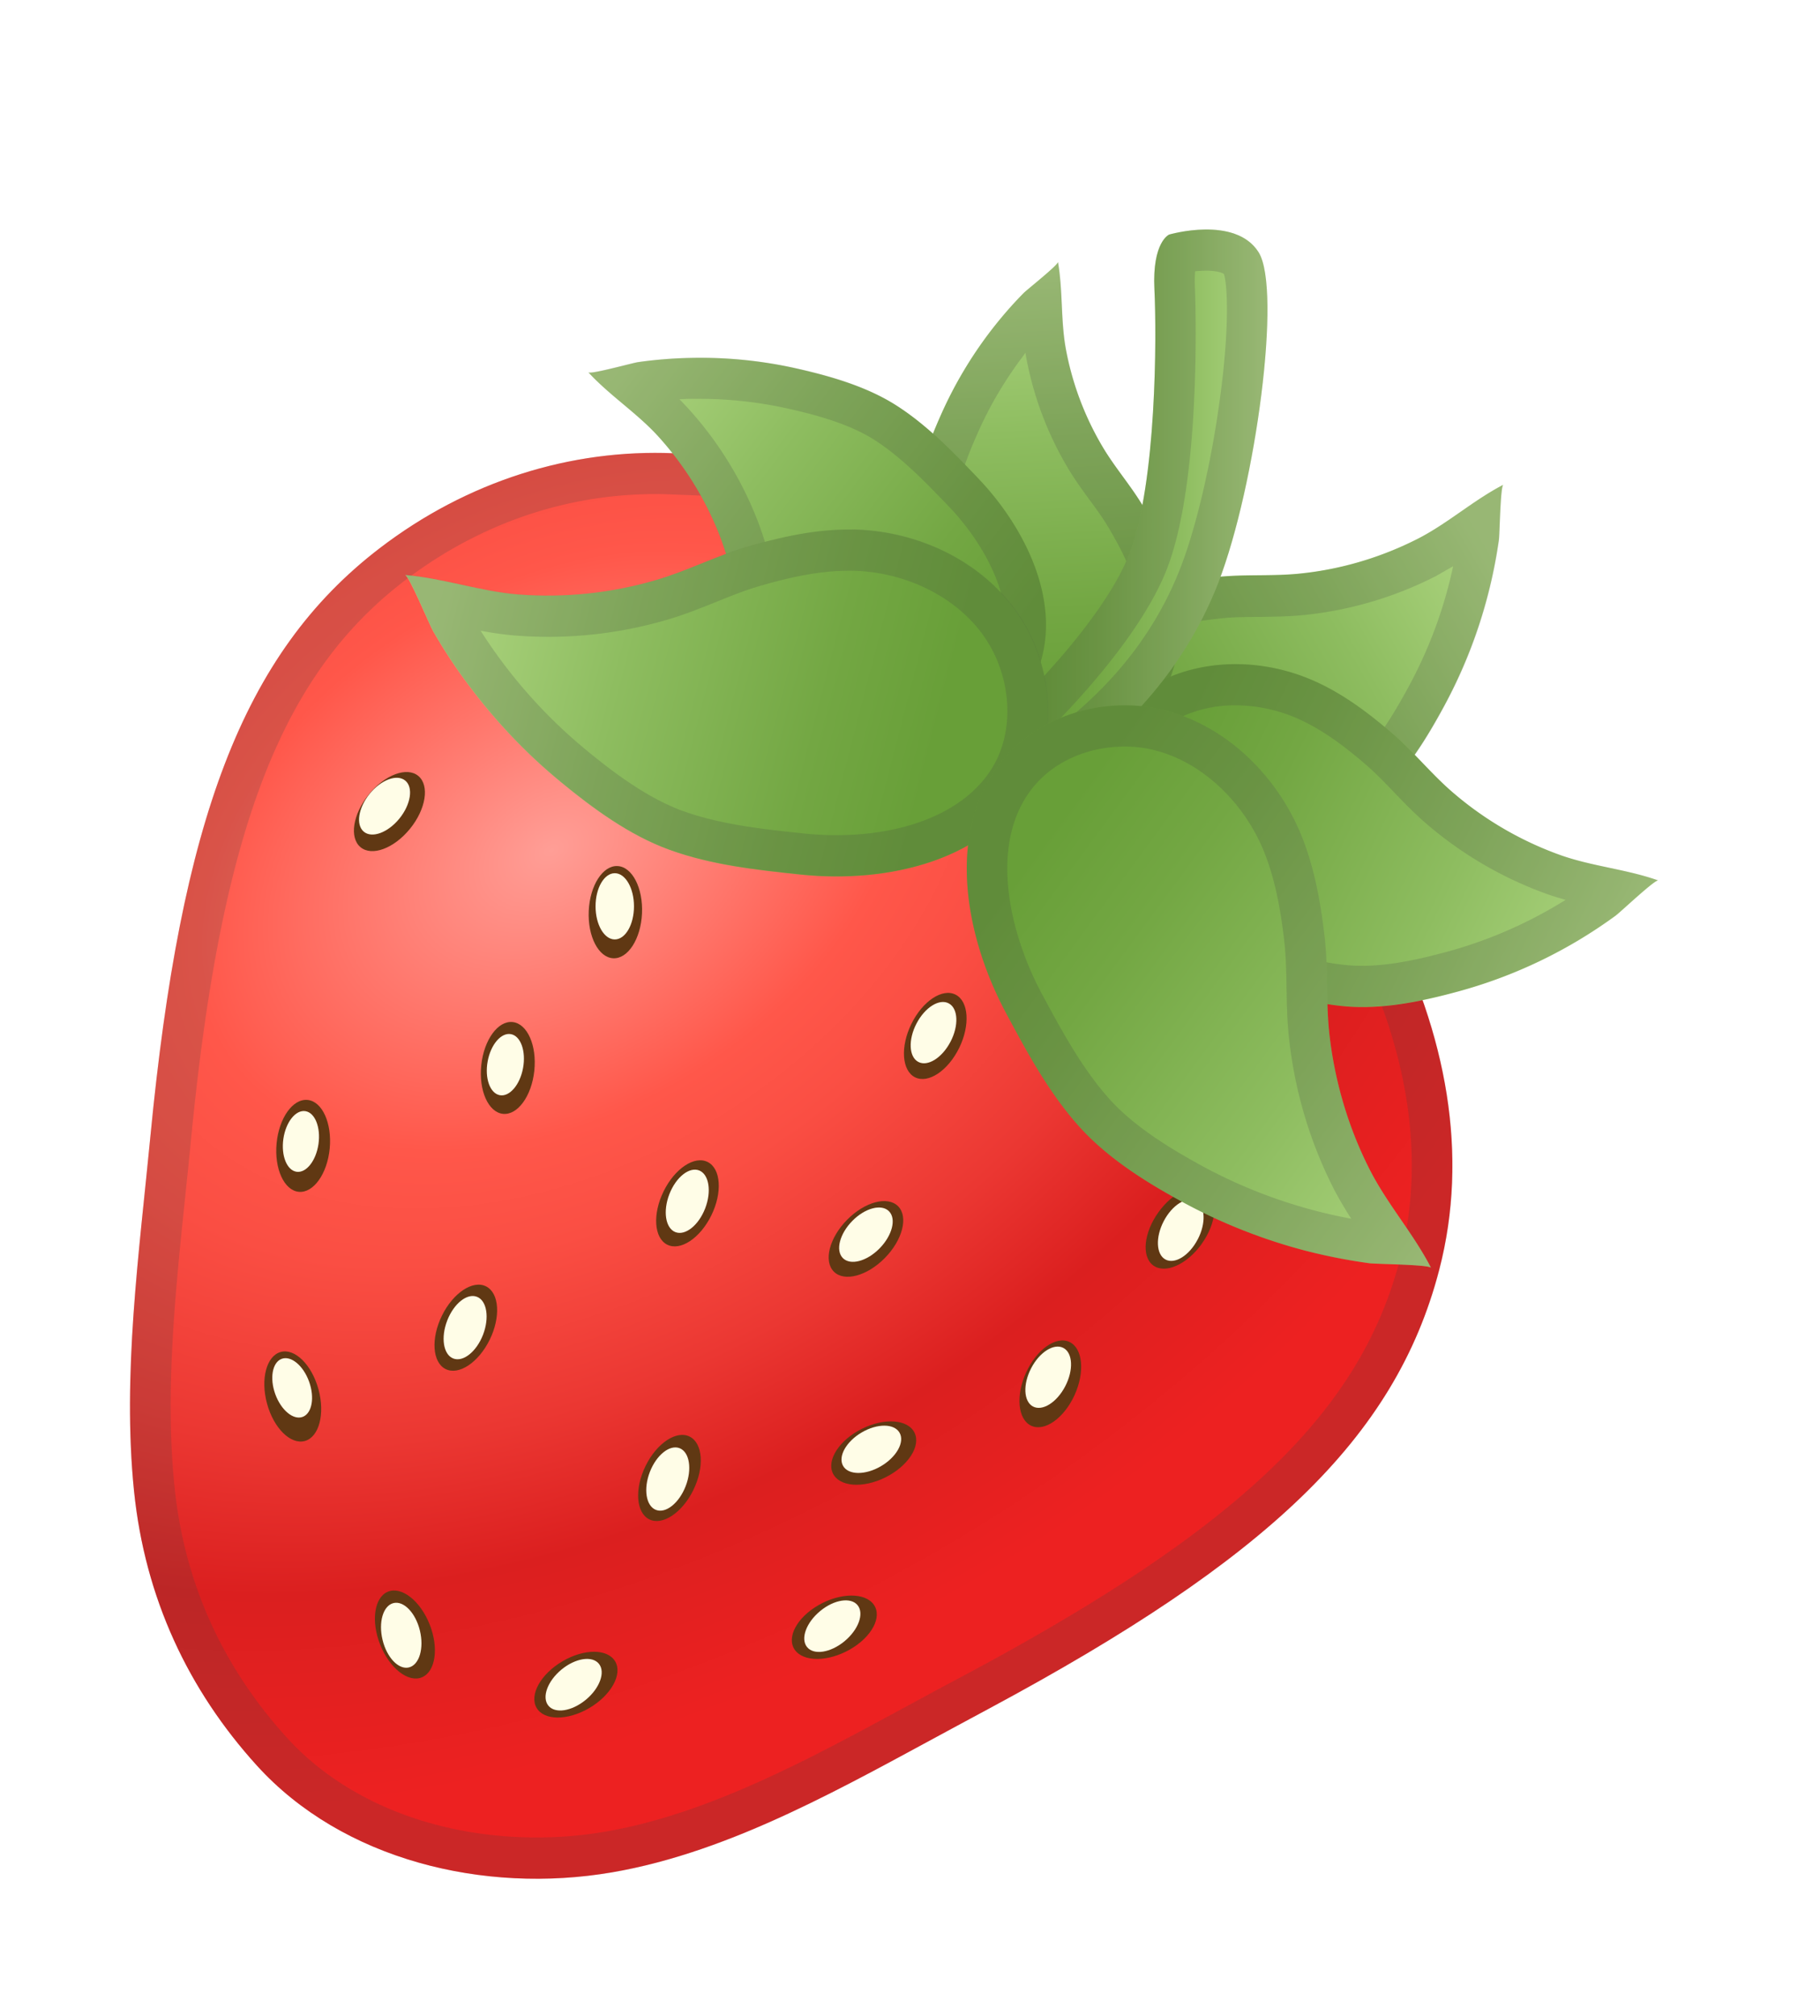 <svg width="56" height="62" fill="none" xmlns="http://www.w3.org/2000/svg"><g filter="url('#filter0_d_33_507')"><path d="M46.283 32.054c1.832-7.047-2.712-14.893-10.291-20.872-5.14-4.056-10.382-4.119-13.248-4.241-3.177-.136-6.363.853-9.066 2.923-4.227 3.24-6.114 8.4-7.05 18.079-.35 3.617-.867 7.339-.505 10.909.338 3.304 1.675 6.126 3.778 8.446 2.636 2.907 6.992 3.963 10.928 3.287 3.723-.638 7.238-2.691 10.628-4.512l1.012-.545c8.47-4.55 12.464-8.273 13.814-13.474Z" fill="url('#paint0_radial_33_507')"/><path opacity=".2" d="M22.166 8.195c.174 0 .35.005.524.013l.337.013c2.832.114 7.568.308 12.199 3.963 7.758 6.122 11.44 13.431 9.849 19.549-1.216 4.677-4.914 8.23-13.194 12.68l-.72.384-.292.156c-.32.173-.645.35-.97.524-3.003 1.63-6.11 3.316-9.279 3.857-.69.119-1.399.178-2.107.178-3.115 0-5.918-1.12-7.692-3.076-1.995-2.197-3.157-4.795-3.452-7.72-.296-2.893.025-5.99.337-8.982.058-.557.117-1.12.17-1.673.917-9.46 2.758-14.28 6.56-17.191 2.282-1.75 4.96-2.675 7.73-2.675Zm0-1.267c-2.987 0-5.952.993-8.488 2.936-4.227 3.24-6.114 8.4-7.05 18.079-.35 3.617-.867 7.339-.505 10.909.338 3.304 1.675 6.126 3.778 8.446 2.128 2.345 5.372 3.485 8.612 3.485.779 0 1.553-.067 2.316-.194 3.723-.638 7.238-2.691 10.628-4.512l1.012-.545c8.475-4.55 12.464-8.277 13.818-13.474 1.832-7.047-2.711-14.893-10.291-20.871-5.143-4.06-10.386-4.124-13.252-4.246a13.226 13.226 0 0 0-.578-.013Z" fill="#424242"/><path d="M14.615 18.49c.492-.604.607-1.332.258-1.624-.35-.293-1.032-.04-1.523.565-.492.604-.608 1.332-.258 1.624.35.293 1.031.04 1.523-.565ZM21.754 21.093c.036-.783-.302-1.436-.754-1.457-.453-.021-.849.596-.885 1.38-.036.782.301 1.435.754 1.456.453.022.849-.596.885-1.379ZM31.512 25.233c.344-.702.295-1.438-.11-1.642-.406-.205-1.015.197-1.359.9-.345.701-.295 1.436.11 1.641.406.205 1.014-.198 1.359-.9ZM18.44 25.935c.083-.78-.214-1.452-.665-1.501-.45-.05-.883.542-.966 1.321-.084.78.214 1.452.664 1.502.45.05.884-.543.967-1.322ZM12.145 28.323c.074-.78-.23-1.45-.681-1.494-.452-.044-.878.552-.953 1.332-.075.78.23 1.45.681 1.494.451.045.878-.552.953-1.332ZM17.067 34.206c.345-.702.295-1.438-.11-1.642-.406-.205-1.014.197-1.359.9-.344.701-.295 1.436.111 1.641.406.205 1.014-.198 1.358-.9ZM23.333 38.827c.345-.702.295-1.437-.11-1.642-.406-.205-1.014.198-1.359.9-.344.702-.295 1.437.11 1.642.407.205 1.015-.198 1.36-.9ZM28.033 43.794c.693-.345 1.094-.96.894-1.372-.2-.413-.924-.468-1.617-.122-.694.345-1.095.96-.895 1.373.2.412.924.467 1.618.121ZM29.245 38.437c.694-.345 1.094-.96.895-1.372-.2-.413-.924-.468-1.618-.122-.694.345-1.094.96-.894 1.373.2.412.923.467 1.617.121ZM14.98 44.587c.42-.17.528-.9.24-1.627-.289-.728-.863-1.178-1.283-1.007-.42.171-.528.9-.24 1.627.288.728.863 1.179 1.283 1.008ZM20.13 45.533c.67-.392 1.028-1.032.802-1.43-.227-.398-.953-.403-1.622-.011-.67.392-1.028 1.032-.802 1.43.227.398.953.403 1.622.011ZM11.382 37.318c.437-.123.623-.835.417-1.59-.207-.756-.728-1.27-1.165-1.146-.437.123-.623.835-.417 1.59.207.756.728 1.268 1.165 1.146ZM23.887 30.38c.345-.701.295-1.436-.11-1.641-.406-.205-1.014.198-1.358.9-.345.701-.296 1.437.11 1.641.406.205 1.014-.198 1.358-.9ZM29.225 31.692c.546-.554.73-1.267.41-1.592-.321-.325-1.024-.14-1.57.415-.547.555-.73 1.267-.41 1.593.32.325 1.023.139 1.57-.416ZM35.061 35.912c.326-.711.257-1.445-.154-1.639-.41-.193-1.008.226-1.333.937-.326.71-.258 1.444.153 1.638.411.194 1.008-.226 1.334-.936ZM38.97 31.263c.457-.634.53-1.367.163-1.638-.366-.27-1.032.023-1.487.656-.456.633-.529 1.366-.163 1.637.366.271 1.032-.022 1.488-.655Z" fill="#603813"/><path d="M38.853 31.118c.26-.497.236-1.026-.053-1.18-.289-.156-.733.121-.992.618-.26.497-.236 1.026.053 1.181.288.155.733-.122.992-.62ZM34.775 35.638c.26-.497.236-1.026-.053-1.18-.288-.155-.733.122-.992.619-.26.497-.236 1.025.053 1.18.289.155.733-.122.992-.619Z" fill="#FFFDE7"/><path d="M41.393 19.489c-2.09 1.132-4.868 1.61-6.692.076-1.27-1.065-1.75-2.945-1.312-4.559.437-1.614 1.703-2.928 3.22-3.591.899-.393 1.86-.562 2.827-.668.862-.093 1.72-.017 2.586-.11 1.25-.13 2.47-.494 3.594-1.064.925-.47 1.716-1.188 2.64-1.665-.091.047-.112 1.504-.137 1.69a15.25 15.25 0 0 1-1.674 5.095c-.537.998-1.183 2.045-2.028 2.81-.896.828-1.966 1.411-3.024 1.986Z" fill="url('#paint1_linear_33_507')"/><path opacity=".2" d="M46.712 10.414a13.755 13.755 0 0 1-1.358 3.684c-.43.798-1.02 1.795-1.762 2.471-.804.731-1.811 1.276-2.786 1.804-1.07.58-2.211.9-3.215.9-.85 0-1.553-.228-2.095-.68-.854-.718-1.224-2.049-.904-3.24.317-1.167 1.28-2.227 2.508-2.764.812-.355 1.703-.486 2.47-.57.37-.042.761-.042 1.174-.046.45-.005.916-.009 1.407-.06a11.481 11.481 0 0 0 4.023-1.191c.188-.106.363-.207.538-.308Zm1.544-2.502c-.924.478-1.715 1.192-2.64 1.665-1.12.57-2.344.934-3.594 1.065-.866.093-1.724.017-2.586.11-.966.105-1.932.274-2.828.667-1.516.66-2.782 1.977-3.219 3.591-.437 1.614.042 3.49 1.312 4.56.82.688 1.832.97 2.89.97 1.295 0 2.653-.422 3.802-1.047 1.062-.575 2.128-1.158 3.028-1.977.841-.765 1.487-1.809 2.028-2.81a15.014 15.014 0 0 0 1.325-3.359c.15-.57.266-1.153.35-1.736.024-.195.04-1.648.133-1.699Z" fill="#424242"/><path d="M30.34 11.694c.313 2.015 1.416 4.165 3.374 4.639 1.362.33 2.86-.304 3.71-1.433.854-1.128 1.083-2.67.75-4.047-.2-.82-.579-1.568-1.004-2.286-.379-.638-.87-1.191-1.249-1.833a9.174 9.174 0 0 1-1.129-3.013c-.158-.875-.087-1.787-.241-2.666.017.089-.945.845-1.058.96-.35.354-.679.734-.983 1.127a12.762 12.762 0 0 0-1.566 2.632c-.391.883-.758 1.86-.837 2.831-.083 1.031.075 2.066.233 3.089Z" fill="url('#paint2_linear_33_507')"/><path opacity=".2" d="M33.551 3.852c.005.034.013.063.017.097a10.31 10.31 0 0 0 1.287 3.44c.22.371.458.696.691 1.013.209.283.4.55.558.816.33.558.688 1.22.862 1.935.259 1.065.059 2.205-.524 2.974-.471.621-1.25 1.023-1.983 1.023-.154 0-.304-.017-.45-.051-1.432-.346-2.203-2.155-2.427-3.604-.146-.93-.296-1.888-.221-2.788.066-.829.425-1.724.733-2.413.375-.845.85-1.64 1.407-2.37a.37.37 0 0 1 .05-.072Zm1.004-2.797c.017.089-.945.845-1.058.96-.35.354-.678.734-.983 1.127a12.762 12.762 0 0 0-1.565 2.632c-.392.883-.758 1.86-.838 2.831-.083 1.04.071 2.07.234 3.093.312 2.015 1.416 4.166 3.373 4.639.242.06.491.084.737.084 1.137 0 2.274-.591 2.974-1.516.853-1.128 1.082-2.67.75-4.048-.2-.82-.58-1.567-1.004-2.286-.38-.638-.87-1.191-1.25-1.833a9.176 9.176 0 0 1-1.128-3.013c-.159-.883-.088-1.795-.242-2.67Z" fill="#424242"/><path d="M32.086 7.697c1.536 1.605 2.673 4.005 1.794 6.058-.612 1.428-2.144 2.35-3.681 2.366-1.537.017-3.024-.79-3.998-1.998-.579-.714-.975-1.546-1.32-2.396-.304-.756-.458-1.559-.762-2.32a9.897 9.897 0 0 0-1.866-2.986c-.654-.718-1.491-1.255-2.149-1.969.067.072 1.354-.287 1.528-.313a13.018 13.018 0 0 1 1.625-.13 13.388 13.388 0 0 1 3.306.337c1.02.233 2.112.55 3.003 1.116.945.6 1.737 1.42 2.52 2.235Z" fill="url('#paint3_linear_33_507')"/><path opacity=".2" d="M23.54 5.267c.924 0 1.849.106 2.748.309.808.182 1.833.456 2.612.95.84.537 1.578 1.306 2.294 2.05 1.129 1.178 2.212 3.11 1.545 4.668-.4.93-1.449 1.593-2.552 1.606h-.038c-1.075 0-2.216-.588-2.982-1.534-.516-.638-.858-1.407-1.129-2.07-.129-.321-.233-.676-.34-1.048-.122-.41-.247-.832-.422-1.272a11.116 11.116 0 0 0-2.107-3.371 16.874 16.874 0 0 0-.262-.275c.125-.008.25-.013.375-.013h.258Zm0-1.267a13.948 13.948 0 0 0-1.912.135c-.158.021-1.237.321-1.482.321-.025 0-.042-.004-.046-.008.658.718 1.495 1.25 2.149 1.969a9.9 9.9 0 0 1 1.866 2.987c.304.764.458 1.563.762 2.32.341.848.74 1.68 1.32 2.395.962 1.191 2.428 1.998 3.948 1.998h.05c1.537-.017 3.07-.938 3.681-2.366.879-2.053-.258-4.453-1.795-6.058-.778-.816-1.57-1.636-2.523-2.24-.892-.566-1.983-.883-3.003-1.115A13.66 13.66 0 0 0 23.54 4Z" fill="#424242"/><path d="M39.91 23.088c-2.273-.756-4.555-2.475-4.73-4.896-.121-1.686.895-3.35 2.357-4.153 1.462-.803 3.294-.786 4.827-.127.908.388 1.703.984 2.457 1.626.67.57 1.212 1.26 1.886 1.838a10.477 10.477 0 0 0 3.278 1.914c.983.355 2.053.44 3.04.79-.1-.033-1.158.968-1.312 1.082a14.772 14.772 0 0 1-4.83 2.328c-1.096.3-2.295.553-3.436.465-1.217-.102-2.383-.482-3.536-.866Z" fill="url('#paint4_linear_33_507')"/><path opacity=".2" d="M40.02 14.693a4.78 4.78 0 0 1 1.856.385c.825.355 1.546.92 2.137 1.428.287.245.566.532.858.837.316.329.645.671 1.024.997a11.811 11.811 0 0 0 3.665 2.142c.204.076.412.135.612.194a13.632 13.632 0 0 1-3.623 1.589c-.745.202-1.72.439-2.632.439-.129 0-.258-.004-.379-.013-1.087-.084-2.182-.447-3.244-.802-1.703-.567-3.736-1.897-3.873-3.786-.083-1.137.62-2.35 1.707-2.945a3.91 3.91 0 0 1 1.891-.465Zm0-1.267c-.863 0-1.725.194-2.483.613-1.466.802-2.482 2.467-2.357 4.153.175 2.42 2.457 4.14 4.73 4.896 1.154.385 2.32.765 3.537.862.158.013.316.017.474.017.991 0 2.016-.224 2.957-.481a14.766 14.766 0 0 0 4.831-2.328c.15-.11 1.174-1.082 1.304-1.082h.004c-.987-.35-2.058-.435-3.04-.79a10.526 10.526 0 0 1-3.278-1.914c-.67-.575-1.216-1.267-1.886-1.838-.75-.642-1.546-1.238-2.458-1.626a5.962 5.962 0 0 0-2.336-.482Z" fill="#424242"/><path d="M37.974.214s2.037-.595 2.753.545c.716 1.141-.083 7.166-1.237 10.153-1.154 2.987-3.24 4.753-4.285 5.543-1.046.79-2.157-1.559-2.157-1.559s2.881-2.712 3.71-4.888c.829-2.176.833-6.659.762-8.116-.07-1.458.454-1.678.454-1.678Z" fill="url('#paint5_linear_33_507')"/><path opacity=".2" d="M39.12 1.325c.32 0 .49.064.54.102.11.355.172 1.635-.116 3.777-.262 1.977-.729 3.988-1.216 5.243-.708 1.834-1.911 3.435-3.586 4.77-.033-.038-.07-.08-.108-.13.983-1.023 2.628-2.903 3.286-4.627 1.091-2.865.846-8.577.846-8.636a3.354 3.354 0 0 1 .008-.482c.112-.008.229-.017.345-.017Zm0-1.267c-.617 0-1.146.156-1.146.156s-.524.22-.454 1.678c.071 1.457.067 5.936-.762 8.116-.829 2.176-3.71 4.888-3.71 4.888s.816 1.72 1.707 1.72c.15 0 .3-.05.45-.16 1.045-.79 3.132-2.557 4.285-5.544C40.644 7.925 41.443 1.9 40.727.759c-.35-.557-1.016-.701-1.608-.701Z" fill="#424242"/><path d="M26.626 19.899c2.686.283 5.822-.431 7.096-2.844.891-1.681.596-3.874-.554-5.383-1.15-1.512-3.044-2.344-4.922-2.382-1.116-.021-2.203.22-3.27.532-.949.279-1.824.735-2.777 1.014-1.375.406-2.82.558-4.244.448-1.174-.093-2.315-.503-3.494-.6.12.008.754 1.538.862 1.724.333.583.704 1.145 1.108 1.681.82 1.099 1.77 2.1 2.828 2.966.995.82 2.12 1.64 3.331 2.079 1.295.473 2.674.621 4.036.765Z" fill="url('#paint6_linear_33_507')"/><path opacity=".2" d="M28.113 10.553h.112c1.578.03 3.094.752 3.956 1.888.892 1.17 1.07 2.818.442 4.01-.741 1.398-2.57 2.235-4.89 2.235a9.49 9.49 0 0 1-.978-.05c-1.262-.132-2.57-.271-3.744-.694-1.095-.397-2.162-1.204-2.965-1.867a15.601 15.601 0 0 1-3.257-3.676c.35.064.704.119 1.074.148a12.965 12.965 0 0 0 4.69-.494c.533-.157 1.02-.355 1.495-.545.441-.178.858-.347 1.278-.47.77-.227 1.783-.485 2.787-.485Zm0-1.268c-1.067 0-2.112.237-3.132.533-.95.279-1.824.735-2.778 1.014a11.735 11.735 0 0 1-4.244.448c-1.174-.093-2.315-.503-3.494-.6.121.008.754 1.537.862 1.723.333.583.704 1.145 1.108 1.682.82 1.098 1.77 2.1 2.828 2.966.995.82 2.12 1.64 3.331 2.079 1.3.469 2.674.617 4.036.76.362.038.733.06 1.108.06 2.39 0 4.885-.816 5.988-2.903.892-1.682.596-3.875-.553-5.383-1.15-1.512-3.045-2.345-4.923-2.383-.046.004-.092.004-.137.004Z" fill="#424242"/><path d="M32.96 24.166c-1.29-2.408-1.853-5.615-.15-7.74 1.187-1.48 3.29-2.054 5.11-1.56 1.816.49 3.307 1.944 4.065 3.69.45 1.034.65 2.15.774 3.265.113.993.034 1.99.146 2.991.163 1.441.579 2.856 1.233 4.145.537 1.065 1.35 1.977 1.895 3.038-.054-.106-1.691-.114-1.904-.144a17.242 17.242 0 0 1-1.957-.384 16.854 16.854 0 0 1-3.79-1.5c-1.128-.613-2.307-1.352-3.173-2.316-.929-1.035-1.595-2.264-2.249-3.485Z" fill="url('#paint7_linear_33_507')"/><path opacity=".2" d="M36.604 15.96c.342 0 .675.043.991.132 1.366.367 2.607 1.508 3.245 2.974.416.964.582 2.058.678 2.903.05.44.059.896.067 1.377.008.516.017 1.052.08 1.61.178 1.605.636 3.148 1.36 4.58.172.334.36.646.55.946a15.538 15.538 0 0 1-4.602-1.63c-.911-.5-2.056-1.18-2.84-2.054-.84-.938-1.47-2.108-2.078-3.236-.99-1.847-1.657-4.61-.279-6.334.638-.798 1.691-1.267 2.828-1.267Zm0-1.267c-1.44 0-2.886.6-3.794 1.733-1.703 2.125-1.14 5.336.15 7.74.654 1.22 1.32 2.45 2.249 3.485.866.968 2.049 1.703 3.173 2.316 1.2.65 2.474 1.158 3.79 1.5.646.169 1.3.296 1.958.384.212.03 1.849.034 1.903.144-.546-1.065-1.358-1.973-1.895-3.038a12.243 12.243 0 0 1-1.233-4.145c-.112-1.001-.033-1.994-.146-2.991-.129-1.115-.329-2.23-.774-3.266-.758-1.745-2.25-3.198-4.065-3.688a4.96 4.96 0 0 0-1.316-.174Z" fill="#424242"/><path d="M14.289 18.176c.352-.434.434-.957.182-1.167-.252-.211-.742-.03-1.095.403-.353.434-.434.956-.182 1.167.251.211.742.03 1.095-.403ZM11.799 28.187c.074-.515-.107-.969-.405-1.013-.299-.044-.6.337-.675.852-.074.515.107.968.405 1.012.298.045.6-.337.675-.851ZM20.916 21.893c.327 0 .591-.456.591-1.018 0-.563-.264-1.019-.59-1.019-.328 0-.592.456-.592 1.019 0 .562.265 1.018.591 1.018ZM18.094 25.848c.095-.519-.071-.985-.372-1.042-.3-.057-.622.317-.717.836-.095.518.071.984.372 1.041.3.057.622-.317.717-.835ZM16.862 34.052c.202-.524.12-1.046-.183-1.167-.304-.122-.715.204-.918.728-.203.523-.121 1.045.183 1.167.304.121.715-.205.918-.728ZM23.697 30.166c.202-.524.12-1.046-.183-1.168-.304-.12-.715.205-.918.729-.203.523-.121 1.045.183 1.167.304.12.715-.205.918-.728ZM23.097 38.708c.203-.523.12-1.045-.183-1.167-.304-.121-.715.205-.918.728-.203.523-.12 1.046.183 1.167.304.122.715-.204.918-.728ZM20.023 45.28c.43-.355.612-.851.406-1.108-.206-.257-.722-.178-1.152.176-.43.355-.612.85-.406 1.108.206.257.722.178 1.152-.177ZM27.983 43.479c.43-.355.612-.85.406-1.108-.206-.257-.722-.178-1.152.177-.43.354-.612.85-.406 1.107.206.257.722.178 1.152-.176ZM29.106 38.094c.48-.281.737-.742.573-1.029-.163-.287-.684-.291-1.164-.01-.48.281-.737.742-.574 1.029.163.286.685.291 1.165.01ZM29.062 31.397c.392-.397.523-.91.292-1.144-.231-.234-.736-.102-1.128.296-.392.398-.523.91-.292 1.144.231.234.736.102 1.128-.296ZM31.246 25.04c.26-.497.236-1.026-.053-1.18-.289-.156-.733.121-.992.618-.26.497-.236 1.026.053 1.181.288.155.733-.122.992-.62ZM14.585 44.282c.317-.08.467-.586.335-1.132-.132-.546-.497-.925-.814-.846-.317.079-.467.586-.335 1.132.132.546.496.925.814.846ZM11.313 36.577c.287-.107.375-.593.197-1.086-.178-.493-.556-.806-.843-.699-.287.107-.375.593-.197 1.086.179.493.556.806.843.699Z" fill="#FFFDE7"/></g><defs><linearGradient id="paint1_linear_33_507" x1="48.061" y1="10.086" x2="34.257" y2="18.022" gradientUnits="userSpaceOnUse"><stop offset=".007" stop-color="#AED581"/><stop offset=".332" stop-color="#8EBD60"/><stop offset=".678" stop-color="#73A743"/><stop offset=".876" stop-color="#689F38"/></linearGradient><linearGradient id="paint2_linear_33_507" x1="33.683" y1="1.068" x2="34.564" y2="16.85" gradientUnits="userSpaceOnUse"><stop offset=".007" stop-color="#AED581"/><stop offset=".332" stop-color="#8EBD60"/><stop offset=".678" stop-color="#73A743"/><stop offset=".876" stop-color="#689F38"/></linearGradient><linearGradient id="paint3_linear_33_507" x1="20.834" y1="4.364" x2="34.25" y2="14.531" gradientUnits="userSpaceOnUse"><stop offset=".007" stop-color="#AED581"/><stop offset=".332" stop-color="#8EBD60"/><stop offset=".678" stop-color="#73A743"/><stop offset=".876" stop-color="#689F38"/></linearGradient><linearGradient id="paint4_linear_33_507" x1="35.719" y1="15.836" x2="51.38" y2="23.454" gradientUnits="userSpaceOnUse"><stop offset=".123" stop-color="#689F38"/><stop offset=".322" stop-color="#73A743"/><stop offset=".668" stop-color="#8EBD60"/><stop offset=".993" stop-color="#AED581"/></linearGradient><linearGradient id="paint5_linear_33_507" x1="33.051" y1="8.339" x2="41.004" y2="8.339" gradientUnits="userSpaceOnUse"><stop offset=".123" stop-color="#689F38"/><stop offset=".322" stop-color="#73A743"/><stop offset=".668" stop-color="#8EBD60"/><stop offset=".993" stop-color="#AED581"/></linearGradient><linearGradient id="paint6_linear_33_507" x1="15.333" y1="11.447" x2="33.064" y2="16.028" gradientUnits="userSpaceOnUse"><stop offset=".007" stop-color="#AED581"/><stop offset=".332" stop-color="#8EBD60"/><stop offset=".678" stop-color="#73A743"/><stop offset=".876" stop-color="#689F38"/></linearGradient><linearGradient id="paint7_linear_33_507" x1="31.948" y1="17.593" x2="47.958" y2="29.389" gradientUnits="userSpaceOnUse"><stop offset=".123" stop-color="#689F38"/><stop offset=".322" stop-color="#73A743"/><stop offset=".668" stop-color="#8EBD60"/><stop offset=".993" stop-color="#AED581"/></linearGradient><radialGradient id="paint0_radial_33_507" cx="0" cy="0" r="1" gradientUnits="userSpaceOnUse" gradientTransform="matrix(13.396 22.202 -32.487 19.601 19.052 19.24)"><stop stop-color="#FF9E96"/><stop offset=".311" stop-color="#FF574A"/><stop offset=".428" stop-color="#FA4E43"/><stop offset=".613" stop-color="#EB3732"/><stop offset=".769" stop-color="#DB1F1F"/><stop offset=".996" stop-color="#ED2121"/></radialGradient><filter id="filter0_d_33_507" x="0" y=".058" width="55.025" height="61.725" filterUnits="userSpaceOnUse" color-interpolation-filters="sRGB"><feFlood flood-opacity="0" result="BackgroundImageFix"/><feColorMatrix in="SourceAlpha" values="0 0 0 0 0 0 0 0 0 0 0 0 0 0 0 0 0 0 127 0" result="hardAlpha"/><feOffset dx="-2" dy="7"/><feGaussianBlur stdDeviation="2"/><feComposite in2="hardAlpha" operator="out"/><feColorMatrix values="0 0 0 0 0.946 0 0 0 0 0.071 0 0 0 0 0.386 0 0 0 0.25 0"/><feBlend in2="BackgroundImageFix" result="effect1_dropShadow_33_507"/><feBlend in="SourceGraphic" in2="effect1_dropShadow_33_507" result="shape"/></filter></defs></svg>